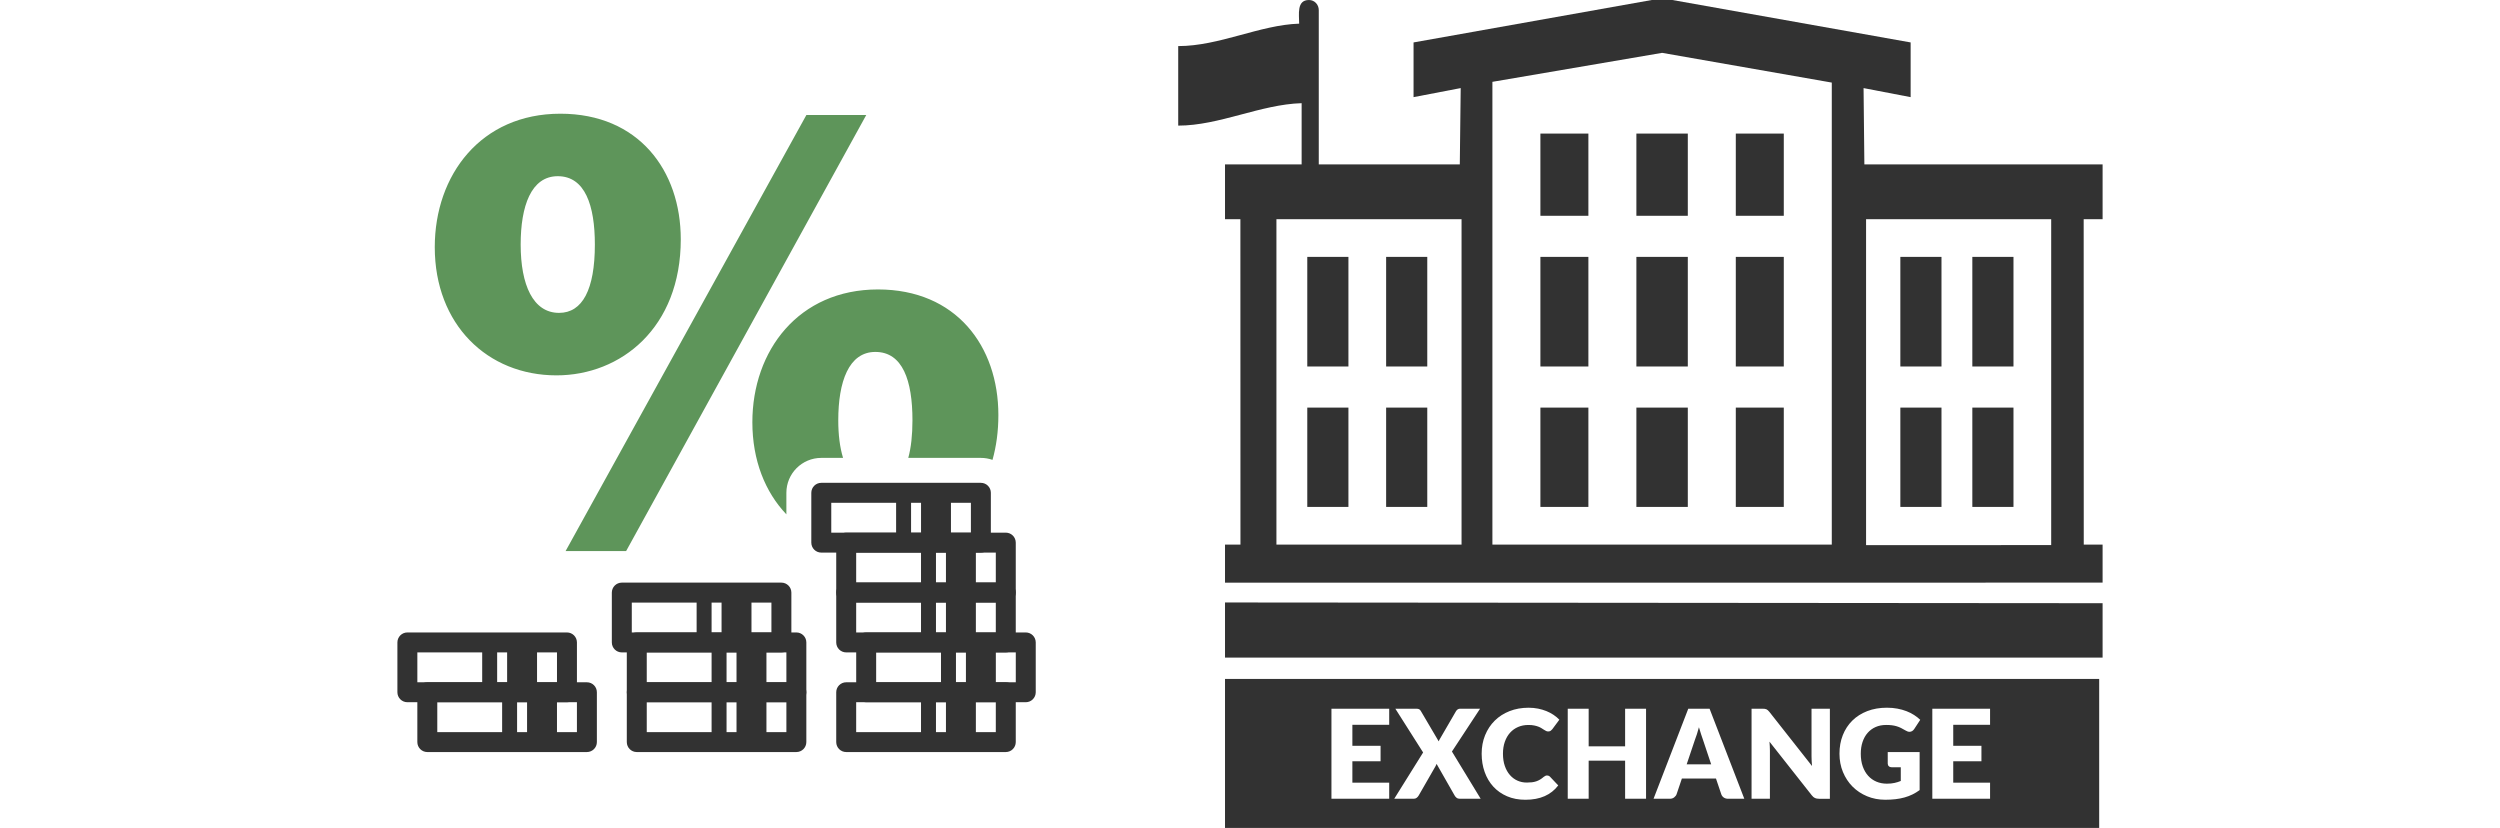 <?xml version="1.0" encoding="utf-8"?>
<!-- Generator: Adobe Illustrator 16.0.0, SVG Export Plug-In . SVG Version: 6.00 Build 0)  -->
<!DOCTYPE svg PUBLIC "-//W3C//DTD SVG 1.1 Tiny//EN" "http://www.w3.org/Graphics/SVG/1.1/DTD/svg11-tiny.dtd">
<svg version="1.1" baseProfile="tiny" id="Layer_1" xmlns="http://www.w3.org/2000/svg" xmlns:xlink="http://www.w3.org/1999/xlink"
	 x="0px" y="0px" viewBox="-100 0 629.091 208.334" xml:space="preserve">
<g>
	<path fill="#323232" d="M368.94,22.168l0.203,19.201h59.948V55.16h-4.761l0.019,81.88h4.742v9.569l-220.834,0.016v-9.585h3.888
		l-0.018-81.88h-3.87V41.371h59.082l0.226-19.205l-11.863,2.277V10.678L315.644,0h5.172l59.97,10.678v13.766L368.94,22.168
		L368.94,22.168z M275.543,20.781V137.04h85.401V20.781l-42.7-7.482l-42.701,7.294V20.781z M416.154,55.16h-46.582v82.019
		c24.152,0,21.566-0.017,46.582-0.017V55.16L416.154,55.16z M208.257,151.604l220.834,0.184v13.694H208.257v-13.69V151.604z
		 M267.779,55.16h-46.583v81.88h46.583V55.16z"/>
	<path fill="#323232" d="M227.537,45.869V25.964c-10.352,0.306-20.705,5.646-31.055,5.646c0-6.671,0-13.342,0-20.011
		c10.351,0,20.568-5.339,30.434-5.646c0-2.29-0.684-5.952,2.466-5.952c1.416,0,2.468,1.162,2.468,2.557v43.313H227.537z"/>
	<path fill="#323232" d="M311.774,33.613h12.94v20.686h-12.94V33.613L311.774,33.613z M287.621,33.613h12.076v20.686h-12.076V33.613
		L287.621,33.613z M336.791,33.613h12.076v20.686h-12.076V33.613L336.791,33.613z M311.774,64.641h12.94v27.582h-12.94V64.641
		L311.774,64.641z M311.774,102.566h12.94v24.993h-12.94V102.566L311.774,102.566z M287.621,64.641h12.076v27.582h-12.076V64.641
		L287.621,64.641z M287.621,102.566h12.076v24.993h-12.076V102.566L287.621,102.566z M336.791,64.641h12.076v27.582h-12.076V64.641
		L336.791,64.641z M336.791,102.566h12.076v24.993h-12.076V102.566L336.791,102.566z M378.197,64.641h10.352v27.582h-10.352V64.641
		L378.197,64.641z M396.311,64.641h10.354v27.582h-10.354V64.641L396.311,64.641z M228.96,64.641h10.353v27.582H228.96V64.641
		L228.96,64.641z M248.801,64.641h10.352v27.582h-10.352V64.641L248.801,64.641z M228.96,102.566h10.353v24.993H228.96V102.566
		L228.96,102.566z M248.801,102.566h10.352v24.993h-10.352V102.566L248.801,102.566z M378.197,102.566h10.352v24.993h-10.352
		V102.566L378.197,102.566z M396.311,102.566h10.354v24.993h-10.354V102.566z"/>
	<path fill="#323232" d="M428.23,208.334H208.257v-37.496H428.23V208.334z M235.041,178.336v22.662h14.532v-4.045h-9.266v-5.396
		h7.095v-3.889h-7.095v-5.287h9.266v-4.045H235.041z M250.842,200.998h4.896c0.31,0,0.568-0.086,0.774-0.258
		c0.207-0.17,0.371-0.365,0.496-0.584l4.214-7.34c0.103-0.166,0.196-0.363,0.279-0.592l4.524,7.932
		c0.124,0.229,0.291,0.426,0.503,0.592c0.211,0.166,0.488,0.25,0.828,0.25h5.236l-7.233-11.885l7.079-10.777h-5.02
		c-0.444,0-0.795,0.219-1.053,0.654l-3.934,6.779c-0.084,0.135-0.159,0.266-0.226,0.391c-0.067,0.123-0.127,0.254-0.179,0.389
		l-4.493-7.637c-0.123-0.207-0.265-0.355-0.426-0.443c-0.159-0.088-0.41-0.133-0.751-0.133h-5.236l6.987,11.012L250.842,200.998z
		 M288.859,195.234c-0.145,0.068-0.279,0.152-0.402,0.258c-0.312,0.27-0.619,0.494-0.923,0.676c-0.305,0.182-0.625,0.33-0.96,0.443
		c-0.336,0.115-0.701,0.195-1.093,0.242c-0.394,0.045-0.828,0.068-1.301,0.068c-0.828,0-1.602-0.16-2.326-0.482
		c-0.722-0.32-1.354-0.789-1.896-1.408c-0.542-0.617-0.972-1.375-1.286-2.277c-0.316-0.902-0.473-1.934-0.473-3.096
		c0-1.109,0.156-2.109,0.473-3c0.314-0.893,0.753-1.652,1.316-2.279s1.237-1.109,2.022-1.447c0.783-0.336,1.652-0.504,2.603-0.504
		c0.547,0,1.025,0.041,1.432,0.125c0.409,0.082,0.764,0.182,1.069,0.301c0.305,0.119,0.568,0.25,0.79,0.391
		c0.222,0.139,0.427,0.27,0.612,0.389c0.187,0.119,0.362,0.221,0.528,0.303c0.164,0.084,0.339,0.125,0.526,0.125
		c0.279,0,0.496-0.061,0.651-0.18c0.154-0.119,0.289-0.25,0.403-0.396l1.764-2.381c-0.423-0.445-0.907-0.852-1.456-1.219
		c-0.547-0.369-1.146-0.684-1.796-0.949c-0.651-0.264-1.35-0.473-2.1-0.623c-0.748-0.148-1.547-0.225-2.394-0.225
		c-1.744,0-3.34,0.285-4.785,0.855c-1.448,0.57-2.688,1.367-3.727,2.395c-1.037,1.025-1.846,2.248-2.424,3.664
		c-0.578,1.414-0.867,2.967-0.867,4.656c0,1.658,0.252,3.197,0.758,4.611c0.506,1.416,1.232,2.641,2.177,3.672
		c0.944,1.031,2.096,1.84,3.455,2.426c1.357,0.586,2.894,0.879,4.608,0.879c1.87,0,3.488-0.305,4.857-0.91
		c1.368-0.605,2.507-1.506,3.416-2.697l-2.075-2.193c-0.114-0.115-0.234-0.195-0.356-0.242c-0.124-0.047-0.249-0.07-0.373-0.07
		C289.154,195.133,289.004,195.166,288.859,195.234z M314.205,178.336h-5.268v9.473h-9.172v-9.473h-5.266v22.662h5.266v-9.582h9.172
		v9.582h5.268V178.336z M330.191,178.336h-5.36l-8.738,22.662h4.091c0.436,0,0.802-0.117,1.101-0.352
		c0.299-0.232,0.501-0.494,0.604-0.785l1.333-3.951h8.582l1.332,3.951c0.115,0.332,0.318,0.604,0.612,0.816
		c0.295,0.213,0.669,0.32,1.122,0.32h4.061L330.191,178.336z M326.505,186.16c0.153-0.395,0.319-0.861,0.494-1.4
		c0.176-0.539,0.346-1.125,0.513-1.758c0.175,0.623,0.353,1.201,0.534,1.734c0.18,0.533,0.338,0.998,0.473,1.391l2.075,6.207h-6.165
		L326.505,186.16z M343.512,178.336h-2.756v22.662h4.617V188.85c0-0.33-0.011-0.686-0.031-1.064
		c-0.021-0.379-0.048-0.766-0.077-1.158l10.643,13.5c0.258,0.33,0.526,0.559,0.805,0.684c0.278,0.123,0.62,0.188,1.023,0.188h2.728
		v-22.662h-4.619v11.992c0,0.363,0.011,0.748,0.033,1.158c0.02,0.408,0.051,0.832,0.092,1.268l-10.72-13.609
		c-0.146-0.176-0.273-0.316-0.388-0.42c-0.115-0.102-0.232-0.184-0.356-0.24c-0.125-0.057-0.263-0.096-0.419-0.117
		C343.932,178.348,343.74,178.336,343.512,178.336z M372.182,196.697c-0.8-0.338-1.493-0.828-2.075-1.471
		c-0.584-0.643-1.04-1.43-1.372-2.363c-0.329-0.934-0.495-2-0.495-3.205c0-1.088,0.15-2.076,0.449-2.961
		c0.299-0.889,0.725-1.648,1.278-2.279c0.553-0.633,1.222-1.123,2.007-1.471c0.783-0.348,1.667-0.52,2.648-0.52
		c0.526,0,1.001,0.025,1.424,0.076c0.425,0.053,0.828,0.135,1.21,0.25c0.381,0.113,0.755,0.262,1.122,0.443s0.756,0.396,1.17,0.645
		c0.331,0.207,0.651,0.311,0.962,0.311c0.236,0,0.455-0.063,0.656-0.186c0.203-0.125,0.377-0.295,0.521-0.514l1.518-2.318
		c-0.454-0.434-0.97-0.838-1.548-1.211c-0.58-0.375-1.217-0.695-1.915-0.965c-0.696-0.27-1.457-0.482-2.284-0.639
		c-0.827-0.154-1.709-0.232-2.649-0.232c-1.817,0-3.464,0.285-4.934,0.855c-1.473,0.57-2.727,1.367-3.766,2.395
		c-1.037,1.025-1.835,2.248-2.394,3.664c-0.557,1.414-0.836,2.967-0.836,4.656c0,1.658,0.291,3.197,0.875,4.611
		c0.585,1.416,1.391,2.641,2.417,3.672s2.244,1.84,3.649,2.426c1.404,0.586,2.932,0.879,4.584,0.879c0.919,0,1.78-0.047,2.581-0.141
		c0.8-0.094,1.555-0.238,2.261-0.436s1.375-0.447,1.999-0.754s1.226-0.67,1.806-1.096v-9.564h-8.026v2.891
		c0,0.271,0.093,0.494,0.279,0.67s0.444,0.264,0.775,0.264h2.23v3.438c-0.497,0.209-1.023,0.373-1.58,0.496
		c-0.559,0.127-1.198,0.188-1.922,0.188C373.859,197.201,372.983,197.033,372.182,196.697z M386.241,178.336v22.662h14.532v-4.045
		h-9.267v-5.396h7.096v-3.889h-7.096v-5.287h9.267v-4.045H386.241z"/>
</g>
<path fill="#323232" d="M100.394,171.687H60.236c-1.386,0-2.51,1.123-2.51,2.51v12.536c0,1.386,1.124,2.51,2.51,2.51h40.158
	c1.386,0,2.51-1.124,2.51-2.51v-12.536C102.903,172.81,101.779,171.687,100.394,171.687z M79.062,184.223H62.746v-7.517h16.316
	V184.223z M85.335,184.223h-2.508v-7.517h2.508V184.223z M97.884,184.223h-5.019v-7.517h5.019V184.223z"/>
<path fill="#323232" d="M100.394,159.147H60.236c-1.386,0-2.51,1.125-2.51,2.511v12.536c0,1.387,1.124,2.51,2.51,2.51h40.158
	c1.386,0,2.51-1.123,2.51-2.51v-12.536C102.903,160.272,101.779,159.147,100.394,159.147z M79.062,171.685H62.746v-7.516h16.316
	V171.685z M85.335,171.687h-2.508v-7.518h2.508V171.687z M97.884,171.687h-5.019v-7.518h5.019V171.687z"/>
<path fill="#323232" d="M96.627,146.61H56.47c-1.386,0-2.51,1.125-2.51,2.511v12.537c0,1.387,1.124,2.511,2.51,2.511h40.157
	c1.386,0,2.51-1.124,2.51-2.511v-12.537C99.137,147.735,98.014,146.61,96.627,146.61z M75.296,159.147H58.98v-7.517h16.316V159.147z
	 M81.57,159.147h-2.509v-7.517h2.509V159.147z M94.118,159.147h-5.019v-7.517h5.019V159.147z"/>
<path fill="#323232" d="M47.686,171.687H7.528c-1.386,0-2.51,1.123-2.51,2.51v12.536c0,1.386,1.124,2.51,2.51,2.51h40.157
	c1.386,0,2.51-1.124,2.51-2.51v-12.536C50.195,172.81,49.072,171.687,47.686,171.687z M26.354,184.223H10.038v-7.517h16.316V184.223
	z M32.628,184.223h-2.509v-7.517h2.509V184.223z M45.175,184.223h-5.018v-7.517h5.018V184.223z"/>
<path fill="#5E955A" d="M41.01,28.613c-19.98,0-31.607,15.396-31.607,33.575c0,19.49,13.266,32.266,30.625,32.266
	c16.213,0,31.28-11.957,31.28-34.231C71.308,42.862,60.663,28.613,41.01,28.613L41.01,28.613z M40.355,44.337
	c6.878,0,9.334,7.371,9.334,17.196c0,11.302-3.111,17.198-9.007,17.198c-6.551,0-9.663-7.043-9.663-17.198
	C31.02,51.87,33.641,44.337,40.355,44.337L40.355,44.337z M57.551,138.676L117.982,28.94h-15.066L42.32,138.676H57.551
	L57.551,138.676z M120.93,72.835c-19.98,0-31.608,15.396-31.608,33.411c0,9.601,3.221,17.569,8.56,23.187v-5.426
	c0-4.85,3.937-8.785,8.784-8.785h5.48c-0.81-2.627-1.207-5.838-1.207-9.467c0-9.662,2.62-17.197,9.335-17.197
	c6.878,0,9.334,7.207,9.334,17.197c0,3.763-0.355,6.926-1.053,9.467h18.267c1.026,0,2.012,0.177,2.928,0.501
	c0.954-3.399,1.477-7.162,1.477-11.277C151.228,87.085,140.583,72.835,120.93,72.835L120.93,72.835z"/>
<path fill="#323232" d="M42.667,159.147H2.51c-1.385,0-2.51,1.125-2.51,2.511v12.536c0,1.387,1.124,2.51,2.51,2.51h40.157
	c1.386,0,2.51-1.123,2.51-2.51v-12.536C45.177,160.272,44.053,159.147,42.667,159.147z M21.336,171.685H5.02v-7.516h16.316V171.685z
	 M27.61,171.687h-2.509v-7.518h2.509V171.687z M40.157,171.687H35.14v-7.518h5.018V171.687z"/>
<path fill="#323232" d="M146.824,121.497h-40.158c-1.386,0-2.51,1.123-2.51,2.51v12.535c0,1.388,1.124,2.512,2.51,2.512h40.158
	c1.386,0,2.51-1.124,2.51-2.512v-12.535C149.334,122.62,148.21,121.497,146.824,121.497z M125.493,134.034h-16.316v-7.518h16.316
	V134.034z M131.766,134.034h-2.508v-7.518h2.508V134.034z M144.314,134.034h-5.019v-7.518h5.019V134.034z"/>
<path fill="#323232" d="M153.092,134.034h-40.157c-1.386,0-2.51,1.123-2.51,2.51v12.537c0,1.385,1.124,2.51,2.51,2.51h40.157
	c1.386,0,2.51-1.125,2.51-2.51v-12.537C155.602,135.157,154.478,134.034,153.092,134.034z M131.76,146.571h-16.315v-7.517h16.315
	V146.571z M138.035,146.571h-2.51v-7.517h2.51V146.571z M150.581,146.571h-5.017v-7.517h5.017V146.571z"/>
<path fill="#323232" d="M153.092,146.61h-40.157c-1.386,0-2.51,1.125-2.51,2.511v12.537c0,1.387,1.124,2.511,2.51,2.511h40.157
	c1.386,0,2.51-1.124,2.51-2.511v-12.537C155.602,147.735,154.478,146.61,153.092,146.61z M131.76,159.147h-16.315v-7.517h16.315
	V159.147z M138.035,159.147h-2.51v-7.517h2.51V159.147z M150.581,159.147h-5.017v-7.517h5.017V159.147z"/>
<path fill="#323232" d="M158.119,159.147h-40.157c-1.386,0-2.51,1.125-2.51,2.511v12.536c0,1.387,1.124,2.51,2.51,2.51h40.157
	c1.387,0,2.51-1.123,2.51-2.51v-12.536C160.629,160.272,159.506,159.147,158.119,159.147z M136.789,171.685h-16.316v-7.516h16.316
	V171.685z M143.062,171.687h-2.508v-7.518h2.508V171.687z M155.609,171.687h-5.019v-7.518h5.019V171.687z"/>
<path fill="#323232" d="M153.092,171.687h-40.157c-1.386,0-2.51,1.123-2.51,2.51v12.536c0,1.386,1.124,2.51,2.51,2.51h40.157
	c1.386,0,2.51-1.124,2.51-2.51v-12.536C155.602,172.81,154.478,171.687,153.092,171.687z M131.76,184.223h-16.315v-7.517h16.315
	V184.223z M138.035,184.223h-2.51v-7.517h2.51V184.223z M150.581,184.223h-5.017v-7.517h5.017V184.223z"/>
<g>
</g>
<g>
</g>
<g>
</g>
<g>
</g>
<g>
</g>
<g>
</g>
</svg>
